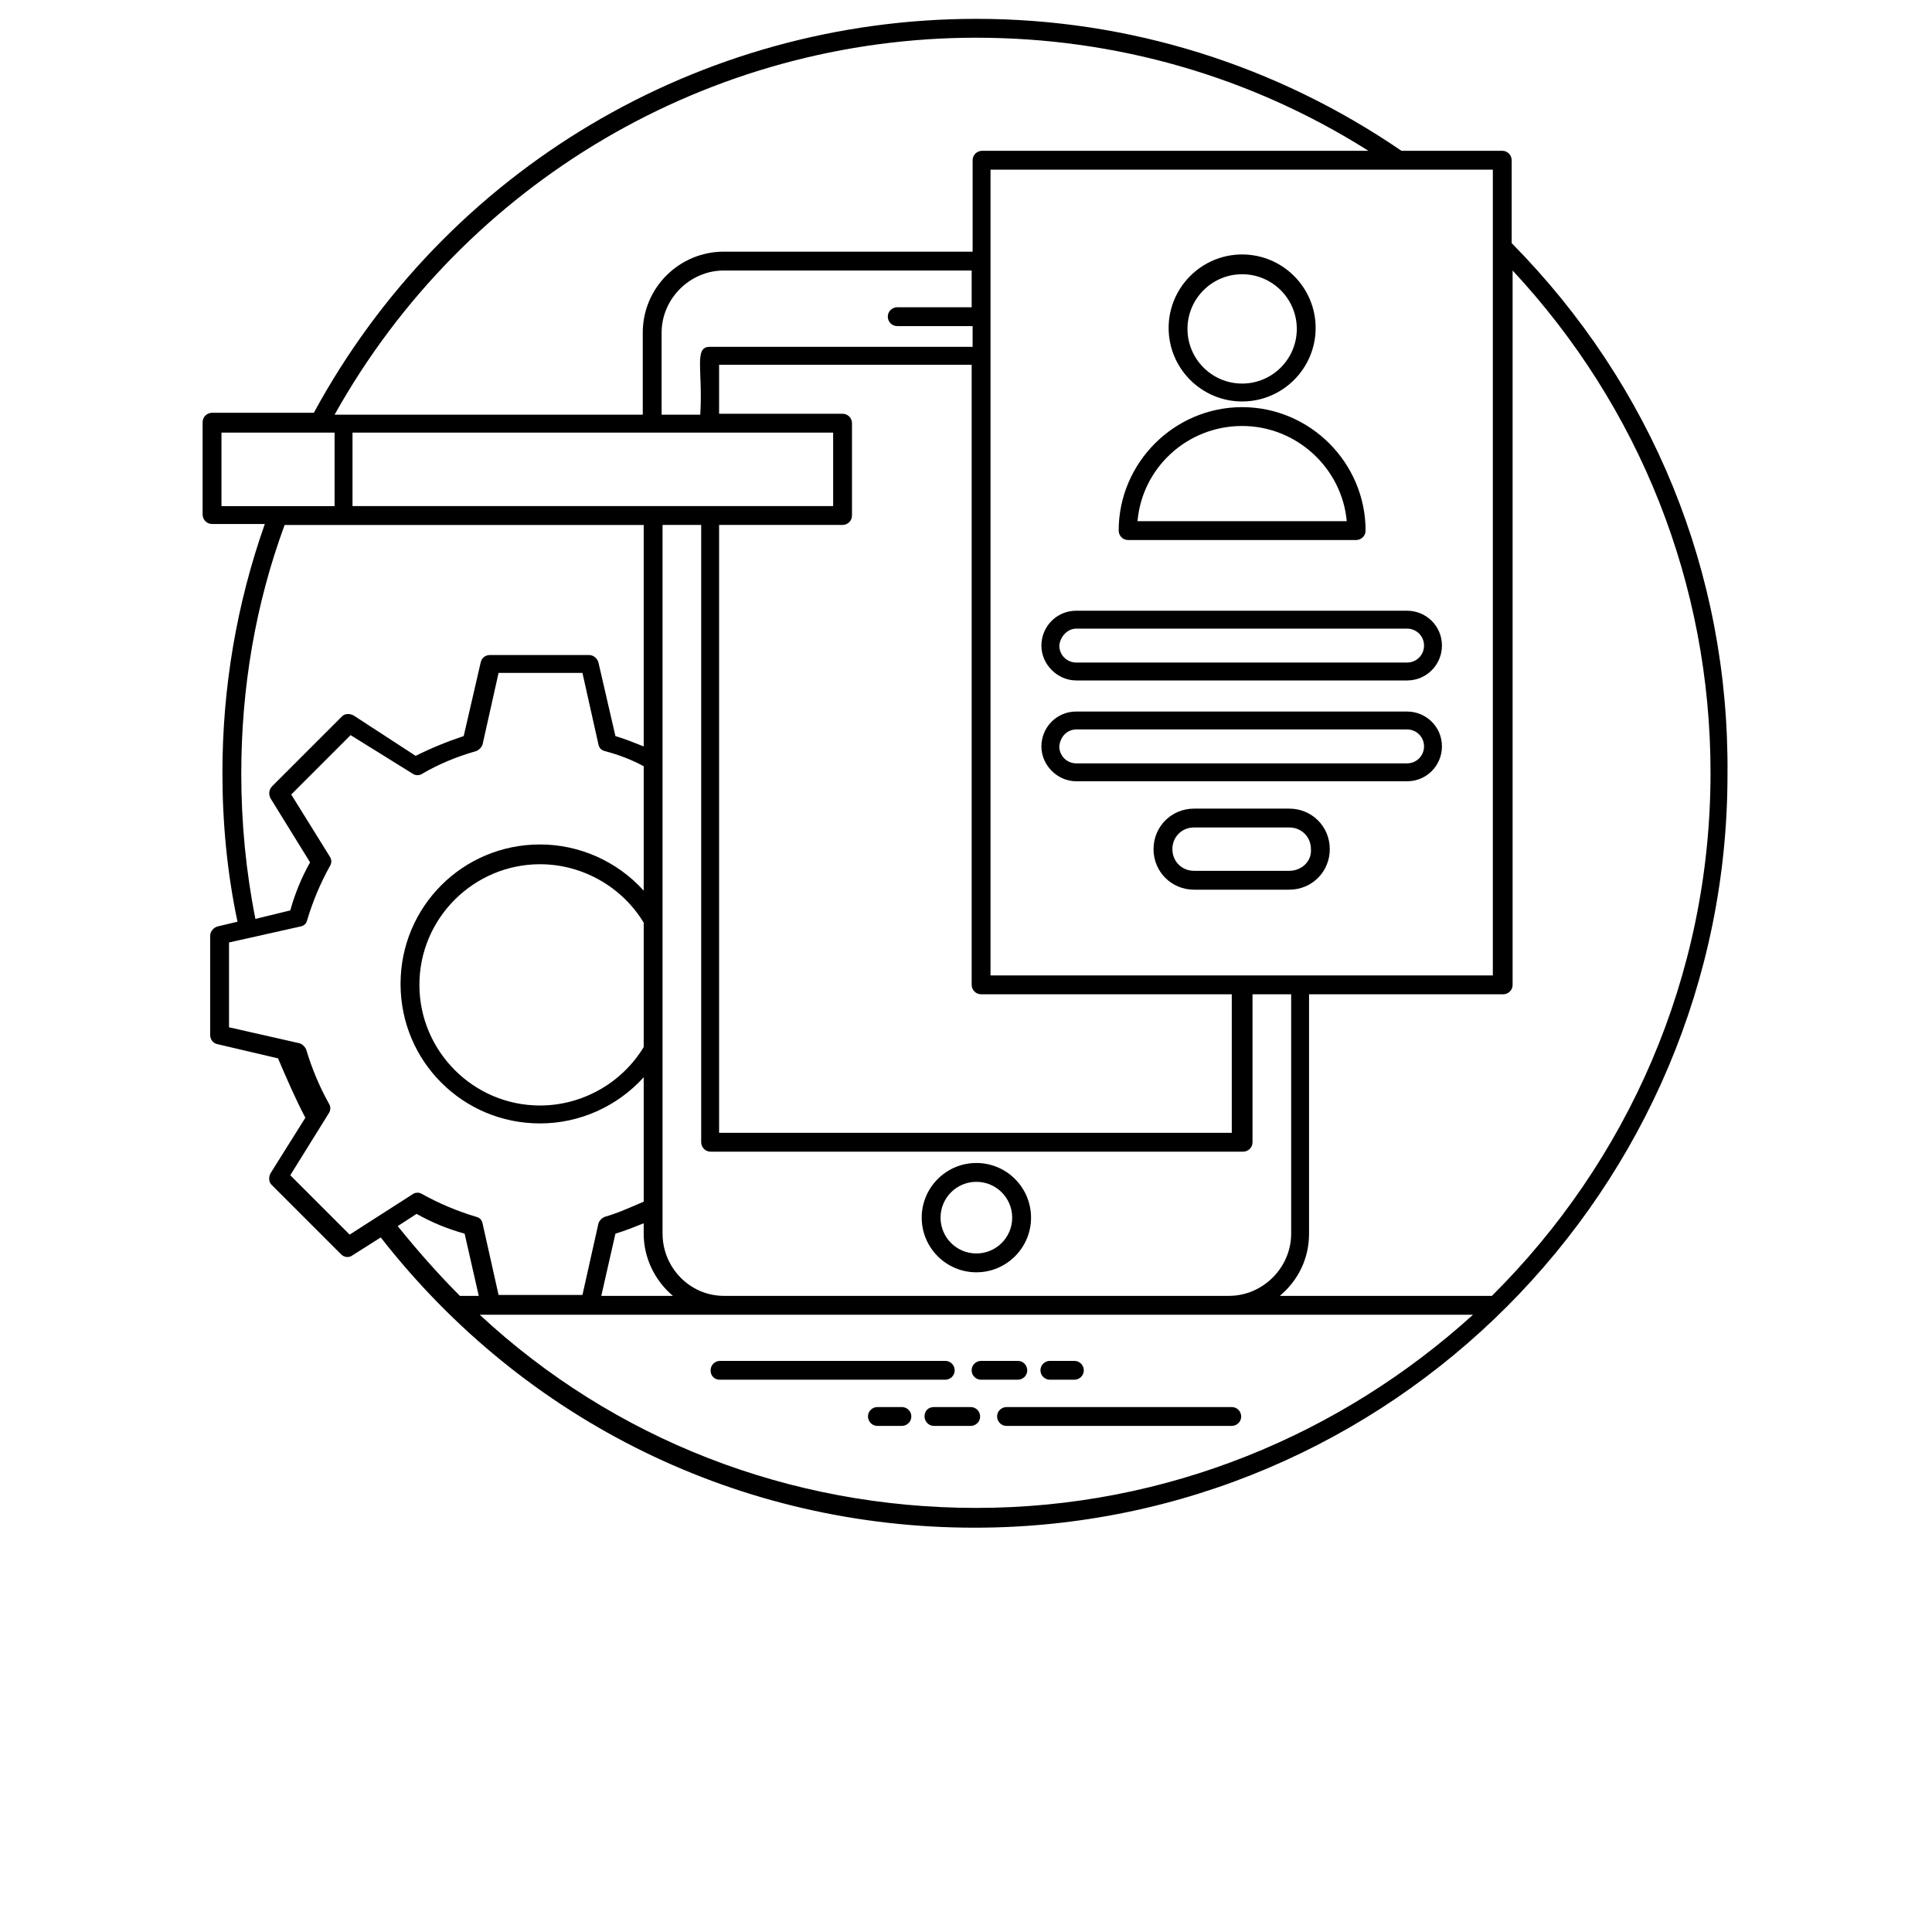 <svg width="700" height="700" viewBox="0 0 700 700" fill="none" xmlns="http://www.w3.org/2000/svg">
<path d="M547.71 88.098V58.047C547.71 56.34 546.343 54.633 544.296 54.633H507.761C462.347 23.559 409.077 6.828 353.761 6.828C253.371 6.828 161.521 61.461 113.711 149.558L76.828 149.562C75.121 149.562 73.414 150.929 73.414 152.976V186.441C73.414 188.148 74.781 189.855 76.828 189.855H95.949C85.707 218.878 80.586 249.269 80.586 280C80.586 298.098 82.293 316.195 86.051 333.953L78.879 335.66C77.512 336 76.148 337.367 76.148 339.074V374.929C76.148 376.636 77.172 378.003 78.879 378.343L100.734 383.464C103.808 390.636 106.878 397.804 110.636 404.976L98.003 425.121C97.32 426.488 97.32 428.195 98.343 429.219L123.613 454.489C124.636 455.512 126.343 455.856 127.711 454.829L137.953 448.341C190.195 515.267 268.393 553.511 353.073 553.511C504.003 553.511 625.903 430.581 625.903 280.681C626.586 207.607 598.587 139.661 547.708 88.091L547.71 88.098ZM540.882 61.465V353.415L358.882 353.411V61.461L540.882 61.465ZM243.812 469.515H217.859L222.98 446.98C226.394 445.957 229.808 444.589 233.222 443.222V446.98C233.226 455.859 237.324 464.05 243.812 469.515H243.812ZM233.226 379.37C225.37 392.347 211.031 400.542 195.664 400.542C171.422 400.542 151.957 380.737 151.957 356.835C151.957 332.593 171.762 313.128 195.664 313.128C211.031 313.128 225.371 321.323 233.226 334.3V379.37ZM240.054 446.979V190.199H254.054V413.859C254.054 415.566 255.421 417.273 257.468 417.273H450.398C452.105 417.273 453.812 415.906 453.812 413.859V360.25H467.812V446.98C467.812 459.273 457.57 469.515 445.277 469.515H262.257C249.968 469.515 240.062 459.273 240.062 446.98L240.054 446.979ZM305.277 149.909H260.543V132.151H352.055V356.831C352.055 358.538 353.422 360.245 355.469 360.245H446.297V410.44H260.547V190.2H305.277C306.984 190.2 308.691 188.833 308.691 186.786V153.321C308.695 151.274 306.988 149.907 305.281 149.907L305.277 149.909ZM352.398 111.323H325.082C323.375 111.323 321.668 112.69 321.668 114.737C321.668 116.444 323.035 118.151 325.082 118.151H352.398V125.663L257.128 125.667C251.323 125.667 254.737 134.202 253.714 150.253H239.714V120.546C239.714 108.253 249.956 98.011 262.249 98.011H352.054V111.323L352.398 111.323ZM301.863 156.737V183.37H127.723V156.737H301.863ZM353.765 13.667C404.3 13.667 453.132 27.667 495.815 54.644H355.815C354.108 54.644 352.401 56.011 352.401 58.058V91.179H262.253C246.206 91.179 232.886 104.156 232.886 120.546V150.253H121.226C168.351 65.909 257.136 13.663 353.766 13.663L353.765 13.667ZM80.245 183.377V156.744H115.757L121.222 156.74V183.373L80.245 183.377ZM103.124 190.205H233.224V270.447C229.81 269.08 226.396 267.717 222.982 266.689L216.834 240.056C216.494 238.689 215.127 237.326 213.42 237.326H177.568C175.861 237.326 174.493 238.349 174.153 240.056L168.009 266.689C161.864 268.736 156.056 271.127 150.595 273.861L128.052 259.181C126.685 258.498 124.978 258.498 123.954 259.521L98.684 284.791C97.321 286.154 97.321 287.865 98.004 289.229L112.345 312.448C109.27 317.912 106.88 323.718 105.173 329.862L92.54 332.936C89.126 315.862 87.418 298.108 87.418 280.35C87.418 249.28 92.54 218.889 103.126 190.205L103.124 190.205ZM126.686 447.325L105.174 425.813L119.174 403.278C119.858 402.255 119.858 400.887 119.174 399.864C115.76 393.719 113.03 387.231 110.979 380.399C110.639 379.376 109.612 378.352 108.588 378.008L82.979 372.204V341.474L108.932 335.669C110.299 335.329 110.979 334.646 111.323 333.278C113.37 326.45 116.104 319.962 119.518 313.813C120.202 312.79 120.202 311.423 119.518 310.399L105.518 287.864L127.03 266.352L149.565 280.352C150.588 281.036 151.956 281.036 152.979 280.352C158.784 276.938 165.272 274.208 172.444 272.157C173.468 271.817 174.491 270.79 174.835 269.766L180.639 243.813H211.03L216.835 269.766C217.175 271.134 217.859 271.813 219.226 272.157C224.347 273.524 228.788 275.231 233.226 277.622V322.696C223.663 312.11 210.007 305.966 195.664 305.966C167.664 305.966 145.129 328.501 145.129 356.501C145.129 384.501 167.664 407.036 195.664 407.036C210.004 407.036 223.664 400.891 233.226 390.306V435.38C228.445 437.427 224.007 439.477 219.226 440.845C218.202 441.184 217.179 442.212 216.835 443.235L211.03 469.188H180.639L174.835 443.235C174.495 441.868 173.811 441.188 172.444 440.845C165.616 438.798 159.128 436.063 152.979 432.649C151.956 431.966 150.589 431.966 149.565 432.649L126.686 447.325ZM166.635 469.52C158.78 461.665 151.268 453.129 144.1 444.25L150.928 439.813C156.393 442.887 162.198 445.277 168.342 446.984L173.463 469.519L166.635 469.52ZM353.755 546.348C285.802 546.348 222.295 521.422 173.805 476.348H533.705C485.9 519.715 422.725 546.348 353.755 546.348ZM540.535 469.52H463.707C470.195 464.055 474.293 456.204 474.293 446.985V360.255H544.633C546.34 360.255 548.047 358.888 548.047 356.841V98.011C594.145 147.523 619.758 211.721 619.758 280.011C619.758 354.109 589.367 421.031 540.535 469.521L540.535 469.52Z" fill="black"/>
<path d="M260.88 499.9H342.489C344.196 499.9 345.903 498.533 345.903 496.486C345.903 494.779 344.536 493.072 342.489 493.072H260.88C259.173 493.072 257.466 494.439 257.466 496.486C257.466 498.533 258.829 499.9 260.88 499.9Z" fill="black"/>
<path d="M355.46 499.9H368.776C370.483 499.9 372.19 498.533 372.19 496.486C372.19 494.779 370.823 493.072 368.776 493.072H355.46C353.753 493.072 352.046 494.439 352.046 496.486C352.042 498.533 353.753 499.9 355.46 499.9Z" fill="black"/>
<path d="M380.39 499.9H389.269C390.976 499.9 392.683 498.533 392.683 496.486C392.683 494.779 391.316 493.072 389.269 493.072H380.39C378.683 493.072 376.976 494.439 376.976 496.486C376.976 498.533 378.683 499.9 380.39 499.9Z" fill="black"/>
<path d="M361.27 513.22C361.27 514.927 362.637 516.634 364.684 516.634H446.293C448 516.634 449.707 515.267 449.707 513.22C449.707 511.513 448.34 509.806 446.293 509.806H364.684C362.977 509.806 361.27 511.173 361.27 513.22Z" fill="black"/>
<path d="M334.98 513.22C334.98 514.927 336.347 516.634 338.394 516.634H351.71C353.417 516.634 355.124 515.267 355.124 513.22C355.124 511.513 353.757 509.806 351.71 509.806H338.394C336.343 509.806 334.98 511.173 334.98 513.22Z" fill="black"/>
<path d="M326.78 509.8H317.901C316.194 509.8 314.487 511.167 314.487 513.214C314.487 514.921 315.854 516.628 317.901 516.628H326.78C328.487 516.628 330.194 515.261 330.194 513.214C330.194 511.167 328.487 509.8 326.78 509.8Z" fill="black"/>
<path d="M353.76 460.98C364.686 460.98 373.565 452.101 373.565 441.175C373.565 430.249 364.686 421.37 353.76 421.37C342.834 421.37 333.955 430.249 333.955 441.175C333.955 452.101 342.83 460.98 353.76 460.98ZM353.76 428.199C360.932 428.199 366.737 434.004 366.737 441.176C366.737 448.348 360.932 454.153 353.76 454.153C346.588 454.153 340.783 448.348 340.783 441.176C340.783 434.004 346.588 428.199 353.76 428.199Z" fill="black"/>
<path d="M450.05 145.46C464.734 145.46 476.683 133.507 476.683 118.827C476.683 104.143 464.73 92.194 450.05 92.194C435.366 92.194 423.417 104.147 423.417 118.827C423.417 133.507 435.37 145.46 450.05 145.46ZM450.05 99.362C460.976 99.362 469.855 108.241 469.855 119.167C469.855 130.093 460.976 138.972 450.05 138.972C439.124 138.972 430.245 130.093 430.245 119.167C430.245 108.237 439.124 99.362 450.05 99.362V99.362Z" fill="black"/>
<path d="M408.73 195.66H491.363C493.07 195.66 494.777 194.293 494.777 192.246C494.777 167.66 474.632 147.516 450.047 147.516C425.462 147.516 405.317 167.661 405.317 192.246C405.317 193.953 406.684 195.66 408.731 195.66H408.73ZM450.046 154.34C469.851 154.34 486.241 169.707 487.948 188.828H412.143C413.854 169.367 430.241 154.34 450.045 154.34H450.046Z" fill="black"/>
<path d="M389.95 246.54H509.81C516.982 246.54 522.443 240.735 522.443 233.907C522.443 226.735 516.638 221.274 509.81 221.274H389.95C382.778 221.274 377.317 227.079 377.317 233.907C377.313 240.735 383.118 246.54 389.95 246.54ZM389.95 227.763H509.81C513.224 227.763 515.955 230.493 515.955 233.907C515.955 237.322 513.224 240.052 509.81 240.052H389.95C386.536 240.052 383.806 237.321 383.806 233.907C384.141 230.493 386.876 227.763 389.95 227.763V227.763Z" fill="black"/>
<path d="M389.95 283.07H509.81C516.982 283.07 522.443 277.265 522.443 270.437C522.443 263.265 516.638 257.804 509.81 257.804L389.95 257.8C382.778 257.8 377.317 263.605 377.317 270.433C377.313 277.265 383.118 283.07 389.95 283.07V283.07ZM389.95 264.289H509.81C513.224 264.289 515.955 267.019 515.955 270.433C515.955 273.847 513.224 276.578 509.81 276.578L389.95 276.582C386.536 276.582 383.806 273.851 383.806 270.437C384.141 266.68 386.876 264.289 389.95 264.289V264.289Z" fill="black"/>
<path d="M467.12 292.98H432.632C424.437 292.98 417.948 299.468 417.948 307.664C417.948 315.859 424.436 322.348 432.632 322.348H467.12C475.315 322.348 481.804 315.86 481.804 307.664C481.804 299.469 475.316 292.98 467.12 292.98ZM467.12 315.515H432.632C428.194 315.515 424.776 312.101 424.776 307.659C424.776 303.222 428.191 299.804 432.632 299.804H467.12C471.557 299.804 474.975 303.218 474.975 307.659C475.315 312.101 471.561 315.515 467.12 315.515Z" fill="black"/>
</svg>
